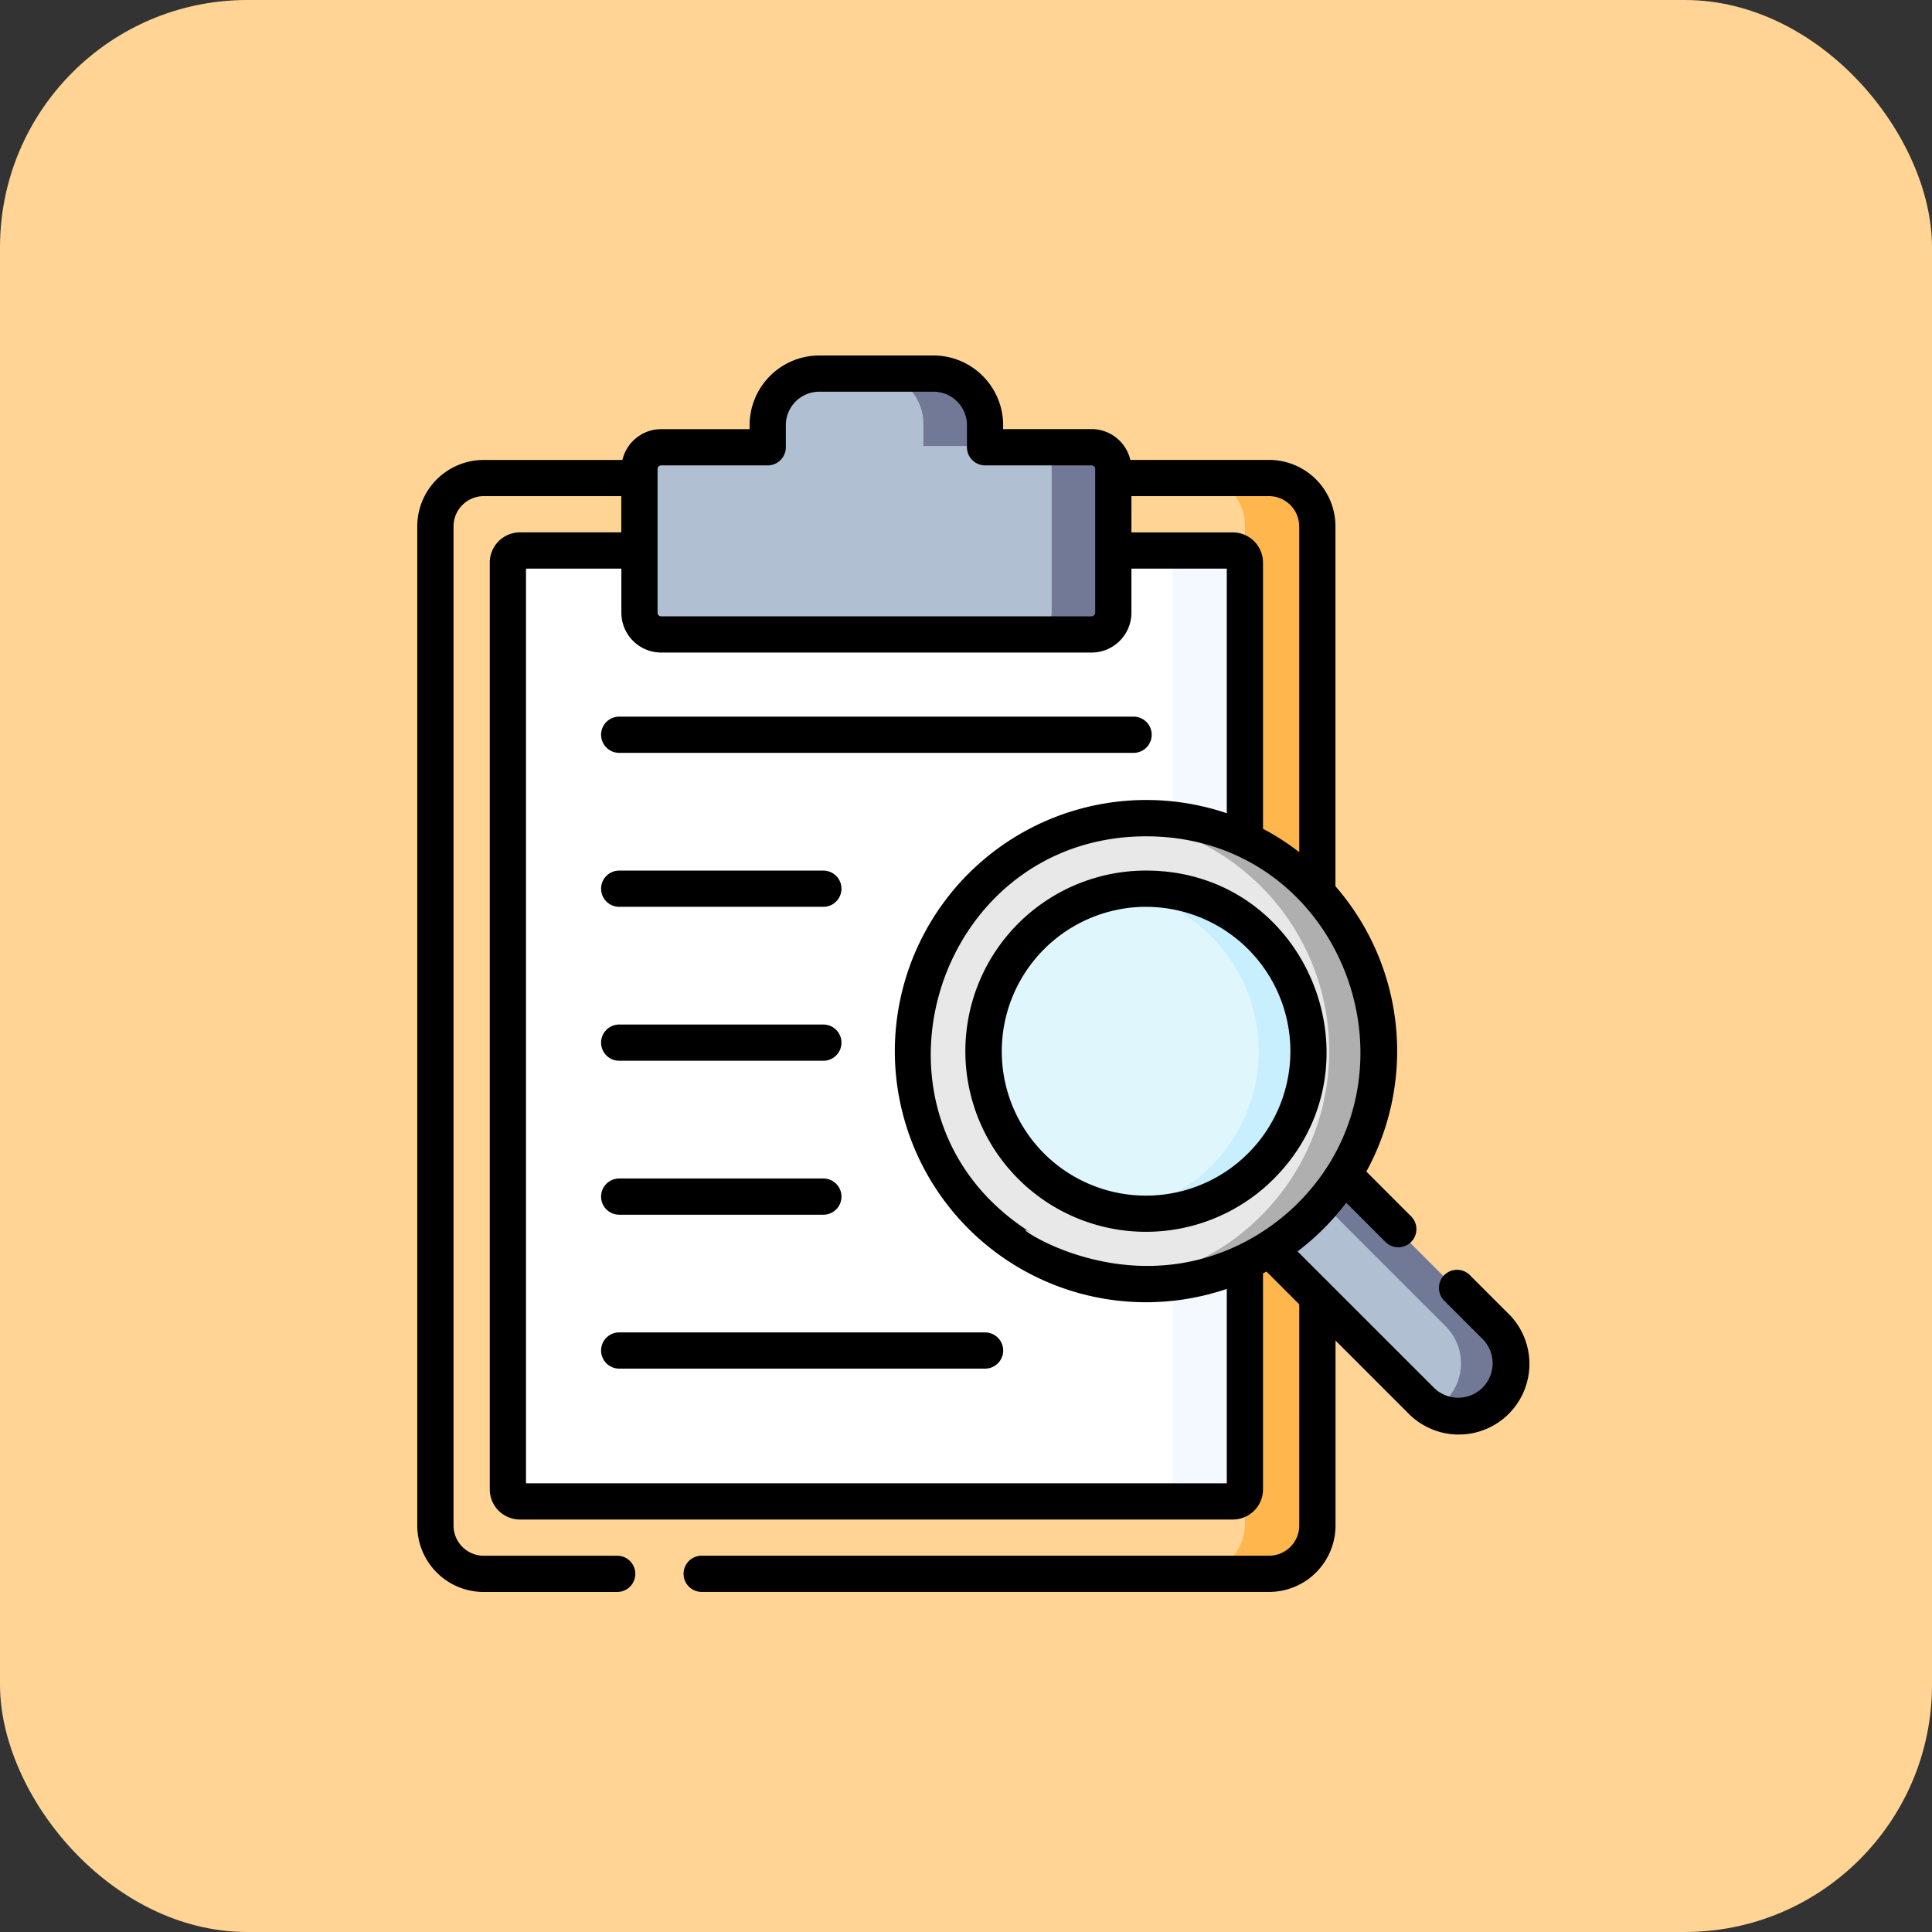 <svg xmlns="http://www.w3.org/2000/svg" width="125" height="125" viewBox="0 0 125 125">
  <rect x="0" y="0" width="125" height="125" fill="#333333" stroke="none"/>
  <g id="t4-ic4" transform="translate(3704 7445)">
    <rect id="Rectangle_32637" data-name="Rectangle 32637" width="125" height="125" rx="16" transform="translate(-3704 -7445)" fill="#ffd494"/>
    <g id="buscar" transform="translate(-3702.868 -7422)">
      <g id="Group_97105" data-name="Group 97105" transform="translate(27.04 1.094)">
        <path id="Path_152226" data-name="Path 152226" d="M89.986,118.027V53.379a3.125,3.125,0,0,0-3.125-3.125H36.493a3.125,3.125,0,0,0-3.125,3.125v64.648a3.125,3.125,0,0,0,3.125,3.125H86.861A3.125,3.125,0,0,0,89.986,118.027Z" transform="translate(-33.368 -43.496)" fill="#ffd494"/>
        <path id="Path_152227" data-name="Path 152227" d="M110.611,141V81.035a.781.781,0,0,0-.781-.781H64.149a.781.781,0,0,0-.781.781V141a.781.781,0,0,0,.781.781h45.68A.781.781,0,0,0,110.611,141Z" transform="translate(-58.681 -68.808)" fill="#fff"/>
        <path id="Path_152228" data-name="Path 152228" d="M353.243,50.254h-4.687a3.125,3.125,0,0,1,3.125,3.125v64.648a3.125,3.125,0,0,1-3.125,3.125h4.688a3.125,3.125,0,0,0,3.125-3.125V53.379A3.125,3.125,0,0,0,353.243,50.254Z" transform="translate(-299.308 -43.496)" fill="#ffb74d"/>
        <path id="Path_152229" data-name="Path 152229" d="M338.243,80.254h-4.687a.781.781,0,0,1,.781.781V141a.781.781,0,0,1-.781.781h4.688a.781.781,0,0,0,.781-.781V81.035A.781.781,0,0,0,338.243,80.254Z" transform="translate(-286.652 -68.808)" fill="#f3f9ff"/>
        <path id="Path_152230" data-name="Path 152230" d="M170.962,16.531v-6.2A3.335,3.335,0,0,1,174.3,7h7.392a3.335,3.335,0,0,1,3.335,3.335v6.2Z" transform="translate(-149.463 -7)" fill="#b0c0d2"/>
        <path id="Path_152231" data-name="Path 152231" d="M218.089,7H214.1a3.335,3.335,0,0,1,3.335,3.335v6.2h3.986v-6.2A3.335,3.335,0,0,0,218.089,7Z" transform="translate(-185.863 -7)" fill="#727997"/>
        <path id="Path_152232" data-name="Path 152232" d="M147.107,49.61H119.261a1.406,1.406,0,0,1-1.406-1.406v-9.3a1.406,1.406,0,0,1,1.406-1.406h27.846a1.406,1.406,0,0,1,1.406,1.406v9.3A1.407,1.407,0,0,1,147.107,49.61Z" transform="translate(-104.654 -32.734)" fill="#b0c0d2"/>
        <path id="Path_152233" data-name="Path 152233" d="M283.543,37.5h-3.986a1.406,1.406,0,0,1,1.406,1.406v9.3a1.406,1.406,0,0,1-1.406,1.406h3.986A1.406,1.406,0,0,0,284.95,48.2v-9.3A1.406,1.406,0,0,0,283.543,37.5Z" transform="translate(-241.09 -32.734)" fill="#727997"/>
        <path id="Path_152234" data-name="Path 152234" d="M345.846,307.067a3.4,3.4,0,0,1-4.807,0L322.577,288.6l4.807-4.807,18.462,18.462A3.4,3.4,0,0,1,345.846,307.067Z" transform="translate(-277.388 -240.548)" fill="#b0c0d2"/>
        <path id="Path_152235" data-name="Path 152235" d="M363.432,302.26,344.97,283.8l-1.55,1.55,16.912,16.912a3.4,3.4,0,0,1-.853,5.428,3.4,3.4,0,0,0,3.954-5.428Z" transform="translate(-294.974 -240.548)" fill="#727997"/>
        <circle id="Ellipse_4162" data-name="Ellipse 4162" cx="15.078" cy="15.078" r="15.078" transform="translate(30.777 28.838)" fill="#e8e8e8"/>
        <path id="Path_152236" data-name="Path 152236" d="M277.513,238.734a10.516,10.516,0,1,1,0-14.872A10.528,10.528,0,0,1,277.513,238.734Z" transform="translate(-224.223 -187.383)" fill="#dff6fd"/>
        <path id="Path_152237" data-name="Path 152237" d="M329.127,195.988a15.047,15.047,0,0,0-12.212-4.335,15.076,15.076,0,0,1,0,29.992,15.076,15.076,0,0,0,12.212-25.658Z" transform="translate(-272.611 -162.734)" fill="#afafaf"/>
        <path id="Path_152238" data-name="Path 152238" d="M325.9,223.868a10.507,10.507,0,0,0-8.986-2.96,10.51,10.51,0,0,1,0,20.792,10.512,10.512,0,0,0,8.986-17.832Z" transform="translate(-272.611 -187.388)" fill="#c8effe"/>
      </g>
      <g id="Group_97106" data-name="Group 97106" transform="translate(25.868 0)">
        <path id="Path_152239" data-name="Path 152239" d="M272.7,233.235c7.263-7.263,2.225-19.947-8.265-19.947a11.686,11.686,0,1,0,8.265,19.947Zm-8.265-17.6a9.342,9.342,0,1,1-6.607,15.946A9.352,9.352,0,0,1,264.434,215.632Z" transform="translate(-217.29 -179.962)"/>
        <path id="Path_152240" data-name="Path 152240" d="M103.134,215.634h13.209a1.172,1.172,0,0,0,0-2.344H103.134a1.172,1.172,0,0,0,0,2.344Z" transform="translate(-90.072 -179.963)"/>
        <path id="Path_152241" data-name="Path 152241" d="M103.134,279.384h13.209a1.172,1.172,0,1,0,0-2.344H103.134a1.172,1.172,0,1,0,0,2.344Z" transform="translate(-90.072 -233.753)"/>
        <path id="Path_152242" data-name="Path 152242" d="M103.134,343.134h13.209a1.172,1.172,0,1,0,0-2.344H103.134a1.172,1.172,0,1,0,0,2.344Z" transform="translate(-90.072 -287.542)"/>
        <path id="Path_152243" data-name="Path 152243" d="M103.134,151.884h33.281a1.172,1.172,0,0,0,0-2.344H103.134a1.172,1.172,0,0,0,0,2.344Z" transform="translate(-90.072 -126.174)"/>
        <path id="Path_152244" data-name="Path 152244" d="M126.806,404.521H103.134a1.172,1.172,0,1,0,0,2.344h23.672a1.172,1.172,0,1,0,0-2.344Z" transform="translate(-90.072 -341.315)"/>
        <path id="Path_152245" data-name="Path 152245" d="M96.444,61.977l-2.431-2.431A1.172,1.172,0,1,0,92.357,61.2l2.431,2.431a2.227,2.227,0,1,1-3.15,3.149L82.82,57.965a16.343,16.343,0,0,0,3.149-3.15l2.52,2.52a1.172,1.172,0,1,0,1.657-1.657L87.271,52.8a16.243,16.243,0,0,0-2-18.46V11.055a4.3,4.3,0,0,0-4.3-4.3H72a2.581,2.581,0,0,0-2.509-1.993h-5.72V4.507A4.512,4.512,0,0,0,59.266,0H51.874a4.513,4.513,0,0,0-4.507,4.508v.258h-5.72a2.581,2.581,0,0,0-2.509,1.993H30.165a4.3,4.3,0,0,0-4.3,4.3V75.7a4.3,4.3,0,0,0,4.3,4.3H38.8a1.172,1.172,0,1,0,0-2.344H30.165A1.955,1.955,0,0,1,28.212,75.7V11.055A1.955,1.955,0,0,1,30.165,9.1h8.9v2.344h-6.56A1.955,1.955,0,0,0,30.556,13.4v59.96a1.955,1.955,0,0,0,1.953,1.953H78.632a1.955,1.955,0,0,0,1.953-1.953V59.388c.074-.039.148-.08.222-.12l2.122,2.122V75.7a1.955,1.955,0,0,1-1.953,1.953H44.267a1.172,1.172,0,0,0,0,2.344H80.976a4.3,4.3,0,0,0,4.3-4.3V63.733l4.708,4.708a4.571,4.571,0,1,0,6.464-6.464ZM73.041,31.11c12.587.026,18.321,15.212,9.805,23.73h0l0,0a14.18,14.18,0,0,1-2.882,2.209c-8.659,5-16.952-1.872-14.253-.212C53.67,49.435,59.2,31.1,73.041,31.11Zm9.887-20.055V32.133a16.168,16.168,0,0,0-2.344-1.51V13.4a1.955,1.955,0,0,0-1.953-1.953h-6.56V9.1h8.9a1.955,1.955,0,0,1,1.953,1.953ZM41.413,7.344a.235.235,0,0,1,.234-.234h6.892a1.172,1.172,0,0,0,1.172-1.172V4.507a2.166,2.166,0,0,1,2.164-2.164h7.392A2.166,2.166,0,0,1,61.43,4.507v1.43A1.172,1.172,0,0,0,62.6,7.109h6.892a.235.235,0,0,1,.234.234v9.3a.235.235,0,0,1-.234.234H41.647a.235.235,0,0,1-.234-.234v-9.3ZM32.9,72.969V13.79h6.17v2.852a2.581,2.581,0,0,0,2.578,2.578H69.493a2.581,2.581,0,0,0,2.578-2.578V13.79h6.17V29.616A16.269,16.269,0,0,0,56.763,45.009h0A16.254,16.254,0,0,0,78.241,60.392V72.969Z" transform="translate(-25.868 0)"/>
      </g>
    </g>
  </g>
</svg>
